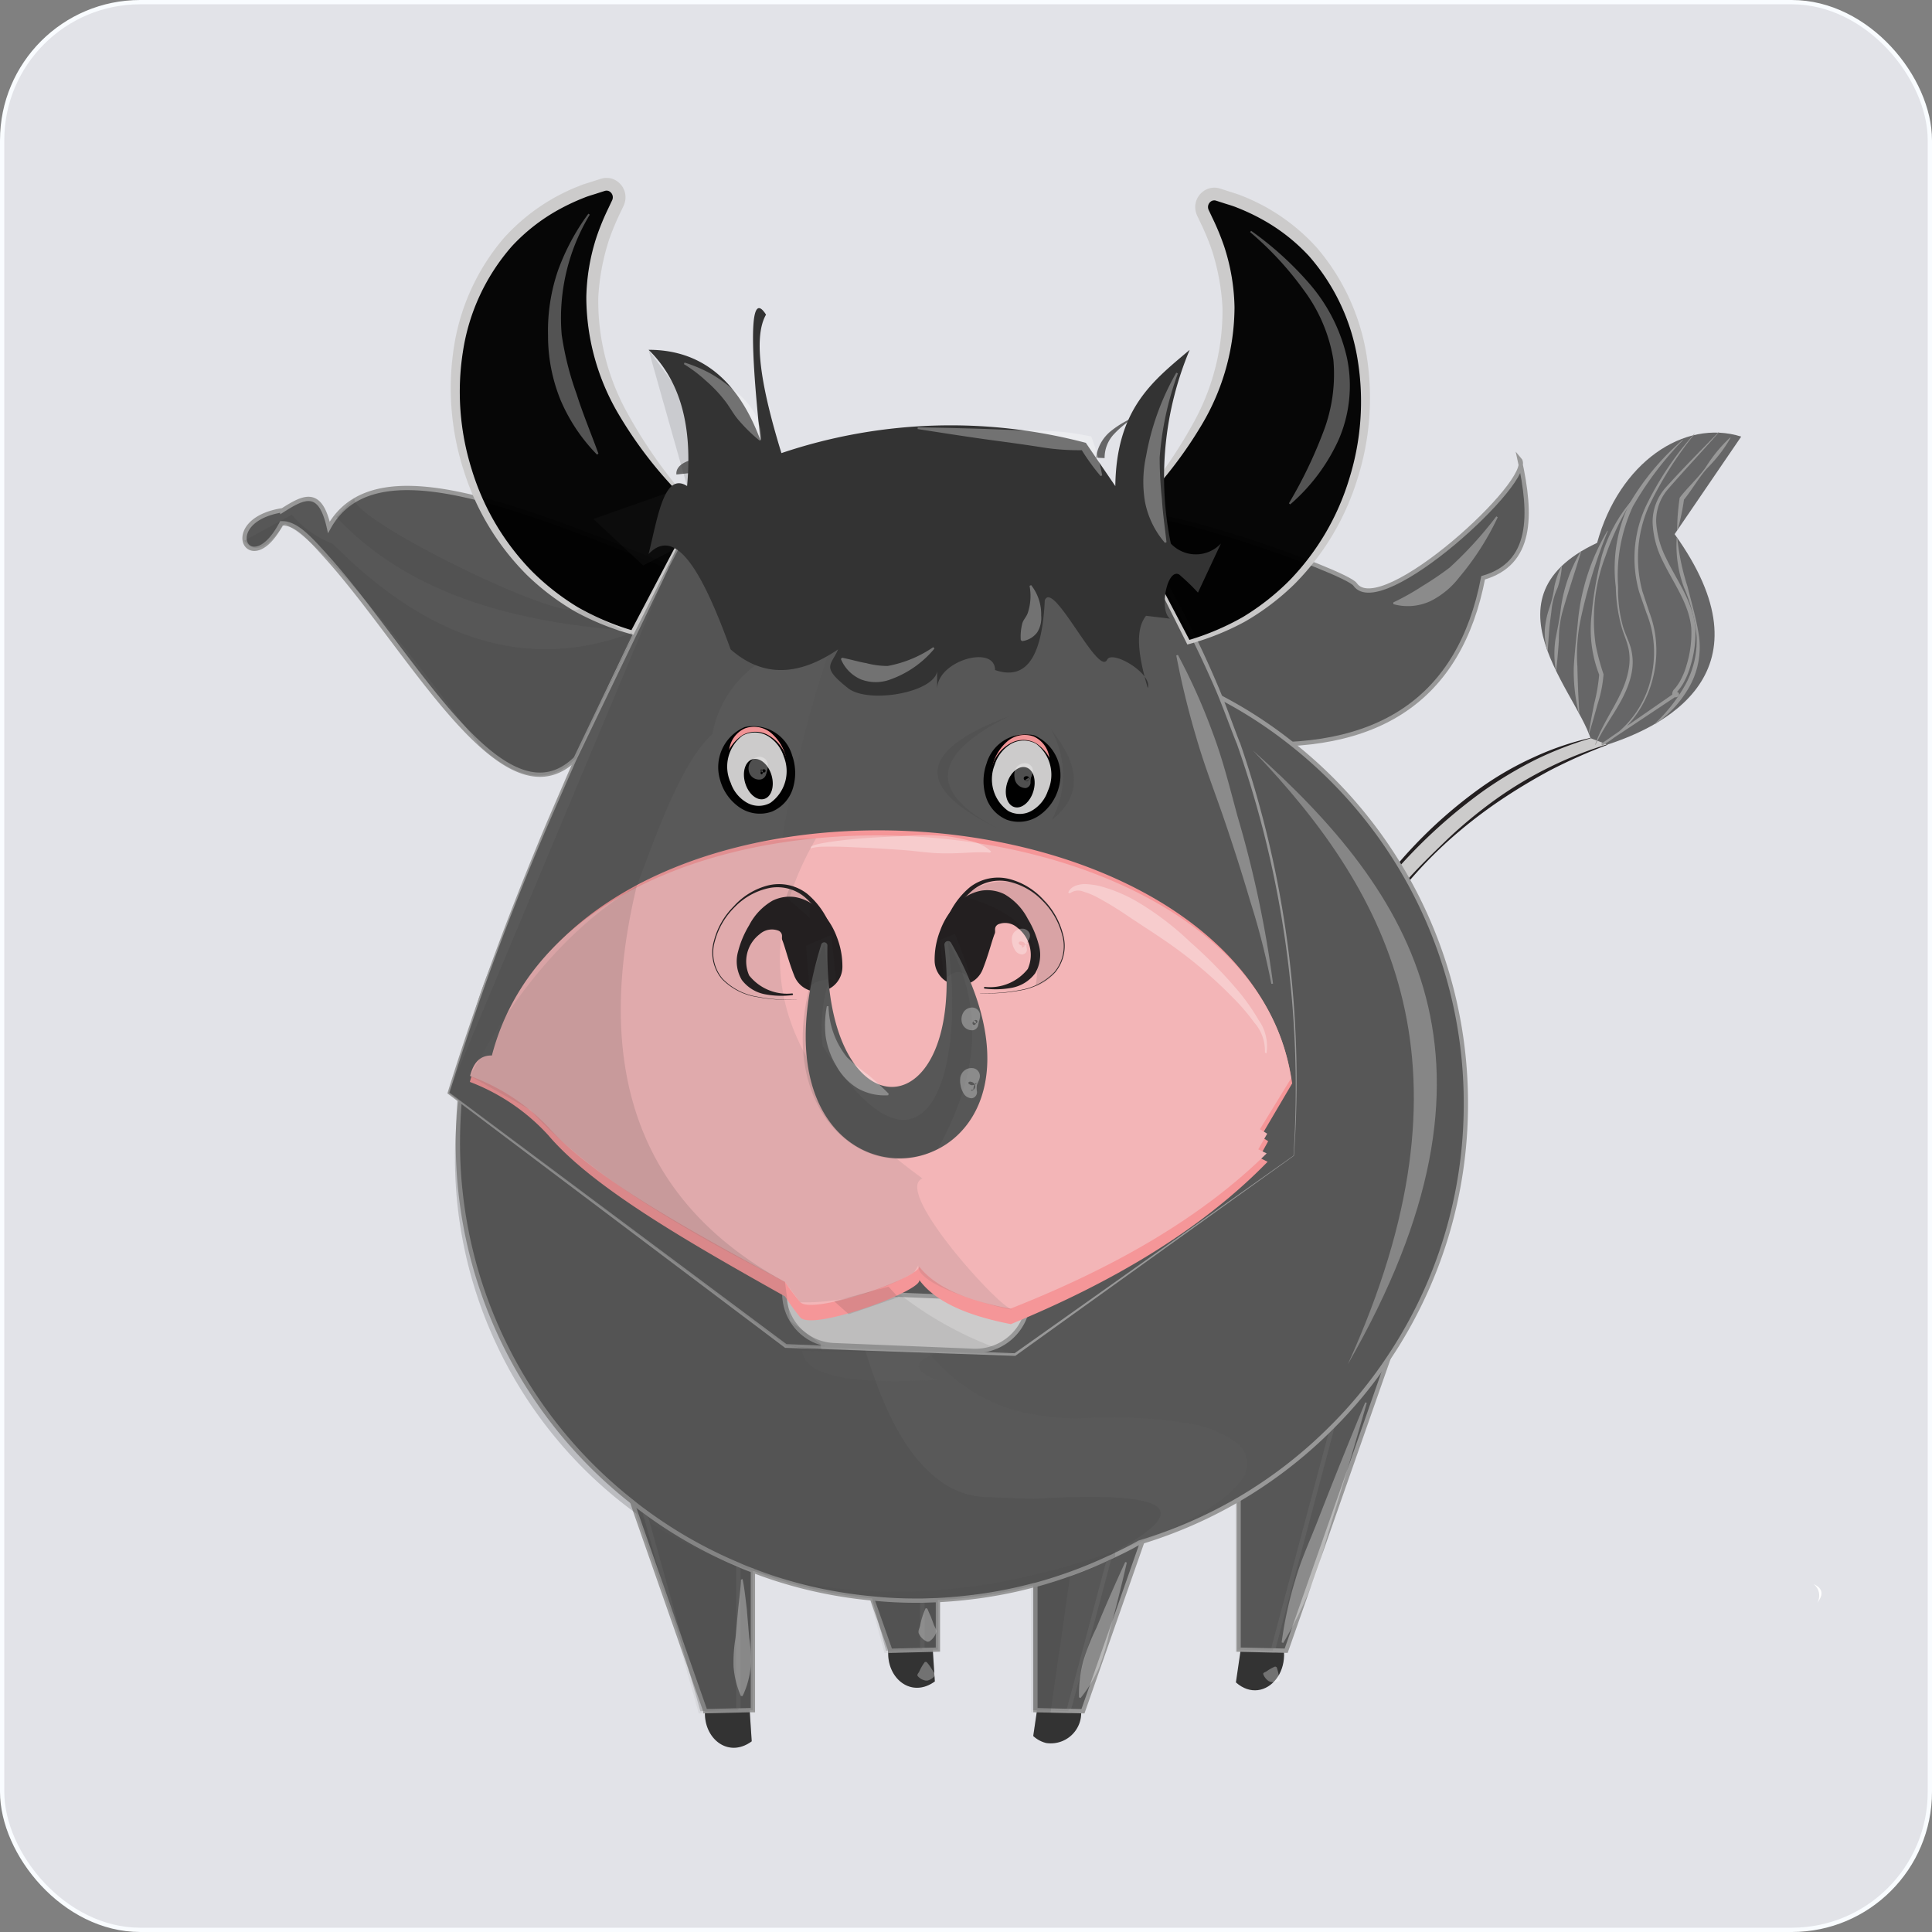 <svg xmlns="http://www.w3.org/2000/svg" width="112.892" height="112.892" viewBox="0 0 112.892 112.892">
  <rect x="0" y="0" width="112.892" height="112.892" fill="#808080" stroke="none"/>
  <title>Asset 2Bull</title>
  <g style="isolation: isolate">
    <g>
      <rect x="0.125" y="0.125" width="112.642" height="112.642" rx="8.069" fill="#e2e3e8" stroke="#f9fcff" stroke-miterlimit="10" stroke-width="0.25"/>
      <g>
        <path d="M40.043,23.7a8.994,8.994,0,0,1,4.026,1.942" fill="#666667"/>
        <path d="M39.522,27.727c-.116-1.207,3.258-1.264,3.505-.379" fill="#666667"/>
        <path d="M43.077,28.719a3.893,3.893,0,0,0,.734.188,3.617,3.617,0,0,1,.72.223,3.347,3.347,0,0,0,.721.359.686.686,0,0,0,.682-.212l.007-.01.17-.018c.3-.032.59-.078.862-.079l.788-.052c.253,0,.495-.012.765-.022a8.935,8.935,0,0,1,.908-.034l.045.089a2.251,2.251,0,0,1-.687.7,2.28,2.28,0,0,1-.949.338,3.005,3.005,0,0,1-.965-.092,3.1,3.1,0,0,1-.871-.354l.176-.028a8.076,8.076,0,0,1-.936.121,4.214,4.214,0,0,1-.93.117,1.743,1.743,0,0,1-.846-.355,1.546,1.546,0,0,1-.345-.345.623.623,0,0,1-.149-.526Z" fill="#666667"/>
        <path d="M47.126,26.341a1.571,1.571,0,0,1,.824-.437,8.983,8.983,0,0,1,.894-.2,12.1,12.1,0,0,1,1.808-.168l1.813.051c.6,0,1.2-.039,1.8-.083a27.361,27.361,0,0,1,3.622-.048c.6.039,1.2.113,1.806.212a9.093,9.093,0,0,1,.9.2,3.2,3.2,0,0,1,.437.155c.129.078.32.12.354.325h-.05c-.153-.2-.517-.188-.791-.232-.293-.036-.593-.041-.889-.063l-1.791-.068c-1.194-.064-2.391-.118-3.592-.21a15.264,15.264,0,0,0-1.8-.029c-.6.036-1.2.133-1.792.2s-1.192.095-1.787.137c-.3.021-.595.035-.889.07a2.02,2.02,0,0,0-.831.2Z" fill="#666667"/>
        <path d="M54.277,30.459a3.828,3.828,0,0,0,1.313-.206q.669-.165,1.334-.361l1.278-.4a1.175,1.175,0,0,0,.884-.794h.05a.869.869,0,0,1-.138.746,1.684,1.684,0,0,1-.6.492,4.318,4.318,0,0,1-1.384.358c-.458.076-.917.15-1.379.21-.231.026-.464.049-.7.062-.233-.012-.472.076-.709-.089Z" fill="#666667"/>
        <path d="M66.427,24.316a5.68,5.68,0,0,0-1.32,1.036,2.013,2.013,0,0,0-.562,1.416l-.5-.023a2.388,2.388,0,0,1,.887-1.572A5.756,5.756,0,0,1,66.427,24.316Z" fill="#666667"/>
        <path d="M61.369,28.178a6.959,6.959,0,0,1,1.1.5c.346.2.709.379,1.038.616l-.057-.033a2.654,2.654,0,0,1,.856.614l-.019.046a2.676,2.676,0,0,1-1.038-.185l-.029-.011L63.19,29.7c-.3-.243-.581-.529-.894-.766a11.571,11.571,0,0,0-.948-.709Z" fill="#666667"/>
        <path d="M64.973,28.222c-.612-.246-1.217-.507-1.816-.776l.1.024a4.845,4.845,0,0,1-.947.044,3.393,3.393,0,0,1-.947-.223v-.05a3.426,3.426,0,0,1,.947-.222,4.845,4.845,0,0,1,.947.044l.068.006.029.018c.555.353,1.1.715,1.647,1.091Z" fill="#666667"/>
        <g>
          <path d="M97.853,31.211c5.732,7.977-.346,11.352-4.78,12.55-.169-2.644-6.99-8.654.25-12.04,1.291-4.689,5.076-7.262,8.42-6.21Z" fill="#666667"/>
          <g>
            <path d="M93.928,43.508a27.025,27.025,0,0,0-11.884,8.224l-.556-.9c3.335-3.848,7.092-6.572,11.449-7.7" fill="#cccbcb"/>
            <path d="M93.932,43.52A31.718,31.718,0,0,0,90.6,45a33.768,33.768,0,0,0-3.115,1.887,28.227,28.227,0,0,0-2.865,2.252,25.654,25.654,0,0,0-2.525,2.635l-.058.067-.048-.076-.569-.892-.031-.049.039-.046A27.047,27.047,0,0,1,86.563,46a18.6,18.6,0,0,1,3.052-1.748,16.651,16.651,0,0,1,3.319-1.134l.007.024a20.6,20.6,0,0,0-3.252,1.268A24.164,24.164,0,0,0,86.7,46.2a30.723,30.723,0,0,0-5.155,4.682l.007-.095.544.908-.106-.009c.8-.923,1.68-1.772,2.558-2.62a27.337,27.337,0,0,1,2.822-2.337,22.52,22.52,0,0,1,6.55-3.235Z" fill="#231f20"/>
          </g>
        </g>
        <g>
          <path d="M74.508,95H72.884c-.107,0-.2.051-.2.117l-.467,3.19C73.9,99.8,76.038,97.413,74.508,95Z" fill="#333"/>
          <path d="M54.625,98.25c-1.37,1-2.82-.17-2.72-1.79a1.241,1.241,0,0,1,.03-.27,2.991,2.991,0,0,1,.63-1.43l1.33.11.32.03c.11,0,.2.06.2.13l.09,1.37Z" fill="#333"/>
          <path d="M43.925,101.75c-1.37,1.01-2.82-.16-2.73-1.77-.01-.02,0-.03,0-.05a3.021,3.021,0,0,1,.67-1.66l1.28.1.37.03c.1.01.19.07.19.14l.1,1.39Z" fill="#333"/>
          <path d="M63.175,99.99a1.778,1.778,0,0,1-2.04,1.86,1.729,1.729,0,0,1-.76-.41l.22-1.5v-.01l.24-1.68c.01-.07.1-.12.21-.12h1.62a2.58,2.58,0,0,1,.18.32A2.891,2.891,0,0,1,63.175,99.99Z" fill="#333"/>
          <g>
            <polygon points="85.26 67.593 75.155 96.456 72.376 96.393 72.376 67.593 85.26 67.593" fill="#575757" stroke="#989898" stroke-miterlimit="10" stroke-width="0.25"/>
            <polygon points="81.871 68.324 74.371 96.456 72.309 96.394 72.309 68.324 81.871 68.324" fill="#575757" stroke="#989898" stroke-miterlimit="10" stroke-width="0.25" opacity="0.14" style="mix-blend-mode: multiply"/>
            <polygon points="54.805 67.59 54.805 96.39 54.505 96.4 52.025 96.46 52.025 96.45 51.935 96.19 50.965 93.43 50.955 93.4 50.805 92.97 45.745 78.52 43.995 73.53 43.155 71.13 41.915 67.59 54.805 67.59" fill="#575757" stroke="#989898" stroke-miterlimit="10" stroke-width="0.25"/>
            <polygon points="53.895 67.59 53.895 96.39 52.025 96.45 51.905 96.46 51.775 96.46 50.965 93.43 50.955 93.4 50.845 92.97 50.835 92.97 47.295 79.73 47.085 78.93 47.025 78.72 47.015 78.69 46.775 77.77 46.135 75.4 44.045 67.59 53.895 67.59" fill="#575757" stroke="#989898" stroke-miterlimit="10" stroke-width="0.25" opacity="0.14" style="mix-blend-mode: multiply"/>
            <polygon points="73.386 71.13 63.281 99.993 60.502 99.93 60.502 71.13 73.386 71.13" fill="#575757" stroke="#989898" stroke-miterlimit="10" stroke-width="0.25"/>
            <polygon points="43.995 71.13 43.995 99.93 43.805 99.93 41.215 99.99 41.215 99.98 41.195 99.93 39.755 95.83 37.165 88.43 36.935 87.75 31.115 71.13 43.995 71.13" fill="#575757" stroke="#989898" stroke-miterlimit="10" stroke-width="0.25"/>
            <polygon points="43.145 71.13 43.145 99.93 41.215 99.98 41.195 99.98 40.925 99.99 39.755 95.83 37.805 88.85 37.645 88.3 32.835 71.13 43.145 71.13" fill="#575757" stroke="#989898" stroke-miterlimit="10" stroke-width="0.25" opacity="0.14" style="mix-blend-mode: multiply"/>
            <polygon points="69.935 71.86 66.995 82.89 65.115 89.94 64.905 90.73 64.825 91.02 64.775 91.21 62.845 98.45 62.435 99.97 62.435 99.99 61.405 99.96 60.595 99.94 60.505 99.93 60.365 99.93 60.365 71.86 69.935 71.86" fill="#575757" stroke="#989898" stroke-miterlimit="10" stroke-width="0.25" opacity="0.14" style="mix-blend-mode: multiply"/>
            <g>
              <path d="M39.017,33.086l-5.38,11.24c-4.19,4.1-9.53-6.16-14.46-11.68-1.08-1.21-1.77-1.95-2.53-2.06a1.34,1.34,0,0,0-.2-.01c-1.83,3.49-3.79-.15.05-.76v.01c1.27-.81,2.21-1.293,2.72.987C21.739,26.279,29.412,29.21,39.017,33.086Z" fill="#575757" stroke="#989898" stroke-miterlimit="10" stroke-width="0.25"/>
              <path d="M65.738,30.3c.635-1.272,12.916,3.089,13.44,3.845,1.512,2.181,10.6-6.17,9.616-7.3.736,3.3.738,6.093-2.131,6.916q-2.038,10.608-14.3,9.661Z" fill="#575757" stroke="#989898" stroke-miterlimit="10" stroke-width="0.25"/>
            </g>
          </g>
          <path d="M85.655,64.48a26.612,26.612,0,0,1-4.52,14.89,26.007,26.007,0,0,1-3.27,3.99,26.75,26.75,0,0,1-5.49,4.26.251.251,0,0,0-.07.04,26.731,26.731,0,0,1-5.55,2.42c-.06.02-.13.04-.19.06-.46.26-.93.5-1.4.72a2.6,2.6,0,0,1-.34.16,26.536,26.536,0,0,1-4.32,1.59c-.05.01-.1.02-.14.03a26.078,26.078,0,0,1-3.96.73c-.53.06-1.06.1-1.6.13l-.91.03h-.36a24.49,24.49,0,0,1-2.58-.13,26.288,26.288,0,0,1-5.63-1.15c-.4-.13-.8-.27-1.19-.42a.351.351,0,0,1-.14-.06,8.856,8.856,0,0,1-.85-.34,26.411,26.411,0,0,1-5.5-3.13c-.24-.17-.48-.36-.71-.55a26.682,26.682,0,0,1-10.18-21c0-.8.04-1.6.1-2.39.06-.63.14-1.26.24-1.88a26.779,26.779,0,0,1,16.82-20.71c.66-.26,1.35-.5,2.04-.7.59-.33,1.2-.64,1.82-.93.21-.1.42-.19.63-.28a26.32,26.32,0,0,1,6.38-1.84h.02a26.686,26.686,0,0,1,16.1,2.52c.15.07.29.14.43.22a26.053,26.053,0,0,1,4.16,2.71A26.729,26.729,0,0,1,85.655,64.48Z" fill="#575757" stroke="#989898" stroke-miterlimit="10" stroke-width="0.25"/>
          <path d="M72.375,86.67c-.02.03-.05.06-.07.09-.86,1.02-2.68,2.16-5.54,3.28-.5.2-1.04.4-1.61.6-.08.03-.17.06-.25.09q-1.17.39-2.52.78c-.63.18-1.26.35-1.88.49a.353.353,0,0,1-.14.03,34.774,34.774,0,0,1-5.56.88c-.31.03-.61.05-.91.06a25.857,25.857,0,0,1-3.05,0h-.04a27.676,27.676,0,0,1-6.67-1.14.573.573,0,0,0-.14-.04c-.28-.1-.57-.19-.85-.3a23.517,23.517,0,0,1-5.34-2.64c-.22-.13-.43-.28-.64-.42a25.659,25.659,0,0,1-10.36-24.11c.07-.61.17-1.23.29-1.84,1.55-8.03,6.9-15.81,16.82-20.71a38.107,38.107,0,0,1,3.88-1.69,6.316,6.316,0,0,1,.61-.22,49.923,49.923,0,0,1,6.38-1.84h.02c-3.14,10-5.07,20.98-4.36,29.57a26.654,26.654,0,0,0,1.63,7.61,4.22,4.22,0,0,0,.18.45,13.969,13.969,0,0,0,1.64,2.92c.06.08.12.17.19.25a.526.526,0,0,0,.12.14.276.276,0,0,0,.07.09.789.789,0,0,0,.12.15,4.378,4.378,0,0,0,.41.45,9.983,9.983,0,0,0,5.56,3c.04.01.09.01.14.02a13.405,13.405,0,0,0,2.96.19,33.88,33.88,0,0,1,3.53.03,18.435,18.435,0,0,1,2.19.25,6.454,6.454,0,0,1,3.12,1.2.134.134,0,0,1,.07.06A1.536,1.536,0,0,1,72.375,86.67Z" fill="#666667" opacity="0.14" style="mix-blend-mode: multiply"/>
          <g>
            <path d="M75.6,67.53l-.08.06-1.03.73-2.11,1.51-.07.05-1.76,1.25-1.02.73-9.02,6.43-.14.1-1.06.76-4.5-.17-.6-.02-.31-.01-6.88-.26-1.1-.04-.17-.13L44,77.21l-.85-.64-7.26-5.44-9.03-6.77-.05-.04-.6-.45a161.978,161.978,0,0,1,5.77-15.72c.02-.05.04-.1.06-.14.51-1.23,1.05-2.45,1.6-3.68a1.511,1.511,0,0,1,.09-.18c1.62-3.65,3.39-7.33,5.28-11.03-.01-.01,0-.02.01-.03.96-1.9,1.96-3.81,2.98-5.73l10.69.12,11.16.13c.66.88,1.29,1.78,1.89,2.69a.035.035,0,0,1,.01.02,59.637,59.637,0,0,1,5.59,10.44c.36.87.7,1.75,1.01,2.64.01.01.02.02.02.03A60.243,60.243,0,0,1,75.6,67.53Z" fill="#575757"/>
            <path d="M75.606,67.536,59.348,79.21l-.02.015H59.3L45.911,78.76h-.035l-.028-.022L26.173,63.913l-.031-.023.011-.036c1.676-5.384,3.636-10.67,5.828-15.871l0,0,.836-1.935.418-.968c.146-.325.264-.641.433-.972l0,.01,5.256-11.046.018.114c-.035-.016-.041-.12-.017-.136a.182.182,0,0,1,.027-.033l-.018.025L41.9,27.307l.032-.061H42l21.85.242h.062l.034.048,1.9,2.7-.015-.019a.193.193,0,0,1,.045.106l-.02-.067A60.263,60.263,0,0,1,69.562,36.6q.826,1.644,1.546,3.338c.487,1.126.883,2.289,1.329,3.431l-.023-.037a.2.2,0,0,1,.048.1l-.005-.032A60.6,60.6,0,0,1,75.606,67.536Zm-.022-.012a60.544,60.544,0,0,0-3.311-24.062l0-.032a.031.031,0,0,0,.008.039l-.023-.037c-.453-1.135-.855-2.289-1.348-3.408S69.9,37.8,69.343,36.71a61.834,61.834,0,0,0-3.7-6.322l-.021-.068a.075.075,0,0,0,.026.066l-.015-.019-1.885-2.685.1.049-21.849-.259.1-.059L39.1,33.134l-.009.018-.009.008s-.005.006,0-.007.012-.095-.013-.1l.018.115-5.3,11.013-.005.011c-.151.3-.284.635-.427.951l-.422.964-.844,1.929,0,0a152.212,152.212,0,0,0-5.832,15.848l-.019-.059L45.982,78.562l-.063-.023,13.389.537-.046.013Z" fill="#989898"/>
          </g>
          <path d="M45.766,75.675H60.039a0,0,0,0,1,0,0v0a3.094,3.094,0,0,1-3.094,3.094H48.784a3.018,3.018,0,0,1-3.018-3.018v-.076A0,0,0,0,1,45.766,75.675Z" transform="translate(3.194 -2.094) rotate(2.338)" fill="#cccbcb" stroke="#989898" stroke-miterlimit="10" stroke-width="0.25"/>
          <path d="M54.742,79.06c-1.446.514-1.369,1.038,0,1.569-4.668.265-7.729-.122-7.859-1.7Z" fill="#666667" opacity="0.14" style="mix-blend-mode: multiply"/>
          <path d="M59.305,79.15l-4.5-.17-.6-.02-.31-.01-6.88-.26-1.1-.04-.17-.13L44,77.21l-.85-.64-7.26-5.44-9.03-6.77-.05-.04-.6-.45q2.475-7.815,5.77-15.72c.02-.05.04-.1.06-.14.51-1.22,1.04-2.44,1.58-3.66q2.475-5.61,5.37-11.27c.96-1.9,1.97-3.81,3.01-5.72l10.69.12a91.437,91.437,0,0,0-4.89,12.6.142.142,0,0,1-.02.06c-2.91,9.71-3.95,19.78-.99,27.45a18.535,18.535,0,0,0,5.29,7.61c.18.17.36.32.55.47.4.31.82.62,1.27.91.29.2.6.39.91.57a20.978,20.978,0,0,0,3.3,1.58Q58.69,78.955,59.305,79.15Z" fill="#666667" opacity="0.14" style="mix-blend-mode: multiply"/>
          <path d="M106.187,93.654q.585-.73-.216-1.092A.84.84,0,0,1,106.187,93.654Z" fill="#fff"/>
        </g>
        <g>
          <g opacity="0.97">
            <path d="M65.738,30.3l3.7,7.224c12.7-3.41,14.249-22.788,1.7-26.165a.756.756,0,0,0-.843,1.1C73.237,18.088,71.906,24.008,65.738,30.3Z"/>
            <path d="M65.775,30.307l3.769,7.167-.131-.058a15.036,15.036,0,0,0,3.21-1.36,14.248,14.248,0,0,0,2.733-2.148,14.606,14.606,0,0,0,3.488-5.945,15.128,15.128,0,0,0,.5-6.859,12.064,12.064,0,0,0-2.865-6.152,10.917,10.917,0,0,0-2.672-2.1,12.49,12.49,0,0,0-1.543-.729c-.263-.109-.542-.179-.812-.271l-.406-.13a.351.351,0,0,0-.211.007.4.4,0,0,0-.247.347.44.44,0,0,0,.055.23l.193.409a14.826,14.826,0,0,1,.692,1.673,12.074,12.074,0,0,1,.608,3.571,13.511,13.511,0,0,1-1.918,6.867A24.44,24.44,0,0,1,65.775,30.307ZM65.7,30.3a28.277,28.277,0,0,0,4.094-5.7,13.524,13.524,0,0,0,1.639-6.621,13.242,13.242,0,0,0-.617-3.351,14.034,14.034,0,0,0-.655-1.586l-.183-.389a1.2,1.2,0,0,1-.137-.619,1.144,1.144,0,0,1,.736-1A1.1,1.1,0,0,1,71.235,11l.434.138c.287.1.581.173.861.289a11.418,11.418,0,0,1,1.638.788,11.6,11.6,0,0,1,2.809,2.292,12.794,12.794,0,0,1,2.916,6.512,15.619,15.619,0,0,1-.611,7.083,14.915,14.915,0,0,1-3.673,6.059,14.554,14.554,0,0,1-2.84,2.149,15.2,15.2,0,0,1-3.3,1.326l-.089.025-.041-.083Z" fill="#cccbcb"/>
          </g>
          <g opacity="0.97">
            <path d="M40.657,29.734l-3.7,7.225c-12.695-3.411-14.25-22.789-1.7-26.166a.755.755,0,0,1,.842,1.1C33.157,17.521,34.489,23.441,40.657,29.734Z"/>
            <path d="M40.694,29.728,37.053,37.01l-.041.083-.09-.025a15.236,15.236,0,0,1-3.3-1.326,14.548,14.548,0,0,1-2.839-2.149,14.928,14.928,0,0,1-3.674-6.059,15.647,15.647,0,0,1-.611-7.083,12.8,12.8,0,0,1,2.917-6.512,11.6,11.6,0,0,1,2.809-2.292,11.418,11.418,0,0,1,1.638-.788c.28-.116.574-.192.86-.289l.435-.138a1.1,1.1,0,0,1,.657.028,1.141,1.141,0,0,1,.735,1,1.192,1.192,0,0,1-.137.619l-.183.389a14.1,14.1,0,0,0-.654,1.586,13.242,13.242,0,0,0-.617,3.351A13.513,13.513,0,0,0,36.6,24.027,28.277,28.277,0,0,0,40.694,29.728Zm-.074.012a24.412,24.412,0,0,1-4.442-5.484,13.511,13.511,0,0,1-1.918-6.867,12.042,12.042,0,0,1,.608-3.571,14.643,14.643,0,0,1,.692-1.673l.193-.409a.44.44,0,0,0,.055-.23.4.4,0,0,0-.248-.347.347.347,0,0,0-.21-.007l-.407.13c-.27.092-.548.162-.811.271a12.636,12.636,0,0,0-1.543.729,10.922,10.922,0,0,0-2.672,2.1,12.064,12.064,0,0,0-2.865,6.152,15.127,15.127,0,0,0,.5,6.859,14.62,14.62,0,0,0,3.489,5.945,14.272,14.272,0,0,0,2.732,2.148,15.007,15.007,0,0,0,3.21,1.36l-.13.058Z" fill="#cccbcb"/>
          </g>
        </g>
        <g>
          <path d="M53.671,74.732c.687.521-6.126,3.071-6.9,2.259a13.706,13.706,0,0,1-.9-1.239c-5.674-3.184-11.239-6.363-13.827-9.411a11.962,11.962,0,0,0-4.588-3.122c.184-.726.517-1.262,1.279-1.251,4.843-19.341,44.183-16.871,46.77,1.338l-1.829,3.106.427.271-.524.955.49.248c-3.857,3.96-9.01,7.017-15,9.487C56.606,76.892,54.651,76.106,53.671,74.732Z" fill="#f59698"/>
          <path d="M53.656,73.938c.686.5-6.114,2.935-6.89,2.157a13.172,13.172,0,0,1-.9-1.188C40.2,71.85,34.639,68.8,32.051,65.874a12.01,12.01,0,0,0-4.584-3c.183-.7.515-1.208,1.276-1.2,4.813-18.525,44.1-16.113,46.7,1.335l-1.823,2.975.427.26-.523.914.49.238c-3.846,3.79-8.988,6.712-14.97,9.072C56.588,76.011,54.636,75.256,53.656,73.938Z" fill="#f3b5b7"/>
          <path d="M27.467,62.877c4.872-9.217,11.566-13.954,20.217-13.884C43.736,55.8,45.071,62.442,53.9,68.859c-1.7.7,4.265,7.29,5.151,7.616.8.3-5.558-1.139-5.39-2.537l-.247.405A12.579,12.579,0,0,1,46.766,76.1l-.9-1.188C40.035,71.9,34.517,68.766,30.987,64.861l-3.52-1.984,1.269-.909" fill="#666667" opacity="0.14" style="mix-blend-mode: multiply"/>
        </g>
        <g>
          <path d="M46.559,58.415a9.939,9.939,0,0,1-2.33-.157,3.638,3.638,0,0,1-2.05-1.056,2.421,2.421,0,0,1-.463-2.219,4.4,4.4,0,0,1,1.155-2.021,4.036,4.036,0,0,1,1.995-1.221,2.691,2.691,0,0,1,2.294.48,4.681,4.681,0,0,1,1.374,1.94,10.5,10.5,0,0,1,.657,2.269.125.125,0,0,1-.245.053v-.007a12.316,12.316,0,0,0-.65-2.213,4.436,4.436,0,0,0-1.284-1.851A2.489,2.489,0,0,0,44.9,51.9a3.926,3.926,0,0,0-1.978,1.115A4.353,4.353,0,0,0,41.771,55a2.368,2.368,0,0,0,.441,2.177,3.6,3.6,0,0,0,2.022,1.059,9.891,9.891,0,0,0,2.325.174l.005,0Z" fill="#231f20"/>
          <path d="M46.291,58.149a5.221,5.221,0,0,1-1.546-.043,2.211,2.211,0,0,1-1.4-.847,2.125,2.125,0,0,1-.217-1.66,5.676,5.676,0,0,1,.646-1.532,3.522,3.522,0,0,1,1.362-1.435,2.254,2.254,0,0,1,1.321-.214,2.578,2.578,0,0,1,1.226.573A4.269,4.269,0,0,1,48.9,54.756a4.662,4.662,0,0,1,.324,1.756,1.455,1.455,0,0,1-2.807.517l-.023-.06c-.328-.828-.526-1.657-.681-2.03-.075-.153.083-.368-.193-.543a1.066,1.066,0,0,0-1.13.191A2.006,2.006,0,0,0,43.777,57a2.826,2.826,0,0,0,2.51,1.049.05.05,0,0,1,.051.048A.053.053,0,0,1,46.291,58.149Z" fill="#231f20"/>
        </g>
        <g>
          <g opacity="0.97">
            <ellipse cx="44.27" cy="44.829" rx="1.944" ry="2.428" transform="matrix(0.968, -0.251, 0.251, 0.968, -9.846, 12.566)" fill="#f59698"/>
            <path d="M43.505,42.489a2.363,2.363,0,0,1,2.783,1.653,3.055,3.055,0,0,1,.07,1.824,2.152,2.152,0,0,1-1.233,1.45,2.093,2.093,0,0,1-1.948-.264,2.86,2.86,0,0,1-1.1-1.579A2.552,2.552,0,0,1,43.505,42.489Zm.026.07a1.582,1.582,0,0,0-.925,1.268,3.132,3.132,0,0,0,.183,1.522,2.673,2.673,0,0,0,.824,1.2,1.423,1.423,0,0,0,1.307.3,2.094,2.094,0,0,0,1.01-2.6,2.727,2.727,0,0,0-.831-1.383A1.562,1.562,0,0,0,43.531,42.559Z"/>
          </g>
          <g>
            <ellipse cx="44.22" cy="44.988" rx="1.795" ry="2.22" transform="translate(-5.679 6.396) rotate(-7.775)" fill="#cccbcb"/>
            <path d="M43.372,42.963a1.535,1.535,0,0,1,1.528,0,2.264,2.264,0,0,1,1.018,1.2,2.433,2.433,0,0,1-.806,2.921,1.627,1.627,0,0,1-1.619.013,2.347,2.347,0,0,1-1.029-1.269A2.431,2.431,0,0,1,43.372,42.963Zm.013.022a2.28,2.28,0,0,0-.686,2.76,2.1,2.1,0,0,0,.914,1.139,1.4,1.4,0,0,0,1.4.03,2.274,2.274,0,0,0,.788-2.7,2.174,2.174,0,0,0-.925-1.2A1.5,1.5,0,0,0,43.385,42.985Z"/>
          </g>
          <ellipse cx="44.312" cy="45.525" rx="0.803" ry="1.209" transform="translate(-11.118 14.483) rotate(-16.524)"/>
        </g>
        <g>
          <g opacity="0.97">
            <ellipse cx="59.656" cy="45.304" rx="2.428" ry="1.944" transform="translate(0.812 91.658) rotate(-75.443)" fill="#f59698"/>
            <path d="M60.4,43.034a1.564,1.564,0,0,0-1.568.312A2.722,2.722,0,0,0,58,44.729a2.093,2.093,0,0,0,1.011,2.6,1.421,1.421,0,0,0,1.306-.3,2.673,2.673,0,0,0,.824-1.2A3.119,3.119,0,0,0,61.32,44.3,1.583,1.583,0,0,0,60.4,43.034Zm.025-.07a2.551,2.551,0,0,1,1.432,3.084,2.857,2.857,0,0,1-1.1,1.579,2.094,2.094,0,0,1-1.948.265,2.152,2.152,0,0,1-1.232-1.451,3.055,3.055,0,0,1,.069-1.824A2.363,2.363,0,0,1,60.421,42.964Z"/>
          </g>
          <g>
            <ellipse cx="59.706" cy="45.463" rx="2.22" ry="1.795" transform="translate(6.584 98.47) rotate(-82.225)" fill="#cccbcb"/>
            <path d="M60.541,43.46a1.494,1.494,0,0,0-1.489.022,2.174,2.174,0,0,0-.926,1.2,2.274,2.274,0,0,0,.788,2.705,1.4,1.4,0,0,0,1.4-.03,2.094,2.094,0,0,0,.914-1.139A2.28,2.28,0,0,0,60.541,43.46Zm.013-.021a2.427,2.427,0,0,1,.908,2.867,2.342,2.342,0,0,1-1.028,1.269,1.632,1.632,0,0,1-1.62-.012,2.433,2.433,0,0,1-.8-2.922,2.258,2.258,0,0,1,1.017-1.2A1.533,1.533,0,0,1,60.554,43.439Z"/>
          </g>
          <ellipse cx="59.615" cy="46" rx="1.209" ry="0.803" transform="translate(-1.441 90.07) rotate(-73.476)"/>
        </g>
        <path d="M69.515,20.444c-2.086,1.772-4.285,3.386-4.344,7.96l-1.723-2.528a30.976,30.976,0,0,0-17.787.6c-1.146-3.725-1.688-6.716-.9-8.091-.859-1.347-1.02.841-.328,7.336-1.343-3.632-3.569-5.282-6.534-5.281,1.694,1.658,2.6,4.15,2.25,7.96-1.346-.858-1.719,1.847-2.25,3.973,1.654-1.727,3.233,1.279,4.793,5.571,1.949,1.715,4.061,1.505,6.282,0-.408.959-1.017,1,.573,2.264,1.24.984,5.447.2,5.215-1.208,0,0-.007,1.365,0,1.208.072-1.631,3.381-2.542,3.381-1.057,1.958.678,2.762-1.02,2.907-4.074.492-1.233,3.131,4.5,3.643,3.471.292-.592,2.668.814,2.374,1.66-.522-1.789-.785-3.376-.1-4.226l1.4.168c-.651-.489-.181-2.961.532-2.582A12.461,12.461,0,0,1,70,34.628l1.341-2.867a2.009,2.009,0,0,1-2.926,0A19.225,19.225,0,0,1,69.515,20.444Z" fill="#333"/>
        <g>
          <path d="M57.274,58.025a9.886,9.886,0,0,0,2.324-.173,3.6,3.6,0,0,0,2.022-1.059,2.365,2.365,0,0,0,.441-2.177,4.341,4.341,0,0,0-1.149-1.986,3.922,3.922,0,0,0-1.979-1.115,2.486,2.486,0,0,0-2.112.517,4.451,4.451,0,0,0-1.284,1.85,12.3,12.3,0,0,0-.649,2.214l0,.006a.125.125,0,0,1-.244-.052,10.524,10.524,0,0,1,.657-2.27,4.682,4.682,0,0,1,1.373-1.939,2.693,2.693,0,0,1,2.3-.48,4.046,4.046,0,0,1,2,1.22A4.414,4.414,0,0,1,62.116,54.6a2.414,2.414,0,0,1-.463,2.219A3.623,3.623,0,0,1,59.6,57.877a9.9,9.9,0,0,1-2.331.157l0,0Z" fill="#231f20"/>
          <path d="M57.546,57.668a2.821,2.821,0,0,0,2.51-1.049,2.007,2.007,0,0,0-.61-2.413,1.067,1.067,0,0,0-1.129-.191c-.276.175-.118.391-.194.544-.154.372-.353,1.2-.68,2.03l-.023.058a1.454,1.454,0,0,1-2.807-.515,4.639,4.639,0,0,1,.324-1.756,4.253,4.253,0,0,1,1.209-1.765,2.555,2.555,0,0,1,1.226-.573,2.263,2.263,0,0,1,1.321.213,3.532,3.532,0,0,1,1.362,1.436,5.691,5.691,0,0,1,.645,1.532,2.118,2.118,0,0,1-.217,1.659,2.206,2.206,0,0,1-1.395.848,5.194,5.194,0,0,1-1.547.042.05.05,0,0,1-.046-.053A.054.054,0,0,1,57.546,57.668Z" fill="#231f20"/>
        </g>
        <path d="M99.017,25.365a21.187,21.187,0,0,0-2.7,4.284,7.478,7.478,0,0,0-.342,4.917l.4,1.209a6.335,6.335,0,0,1,.332,1.235,6.493,6.493,0,0,1-.109,2.553,6.24,6.24,0,0,1-2.975,4l-.061-.1,4.358-3.017.035-.025.1.031a.155.155,0,0,1,.024.213.221.221,0,0,1-.115.073.2.2,0,0,1-.246-.131.4.4,0,0,1,.126-.348,2.739,2.739,0,0,0,.309-.432,4.3,4.3,0,0,0,.407-.993,6.294,6.294,0,0,0,.265-2.139c-.133-1.451-1.074-2.66-1.709-4a5.431,5.431,0,0,1-.55-2.172,3.029,3.029,0,0,1,.8-2.072c.987-1.1,2.031-2.141,3.055-3.2l.017.017c-.973,1.105-1.987,2.179-2.948,3.285a2.831,2.831,0,0,0-.715,1.968,5.329,5.329,0,0,0,.569,2.07c.609,1.3,1.576,2.536,1.719,4.081a6.476,6.476,0,0,1-.28,2.223,4.558,4.558,0,0,1-.432,1.044,2.991,2.991,0,0,1-.334.465c-.059.061-.09.134-.081.141s-.055-.034-.028-.023c0,0,.011-.007,0,0-.025.007,0,.1.009.092l.131.006-4.414,2.935-.061-.1a5.815,5.815,0,0,0,2.921-3.924,6.4,6.4,0,0,0,.062-2.5,6.125,6.125,0,0,0-.349-1.212l-.417-1.2a7.247,7.247,0,0,1,.381-5.037A18.271,18.271,0,0,1,99,25.35Z" fill="#989898"/>
        <path d="M93.211,43.508c.524-1.561,1.71-2.833,1.96-4.431a3.1,3.1,0,0,0-.014-1.184c-.084-.392-.251-.768-.376-1.16a9.39,9.39,0,0,1-.365-2.429,8.761,8.761,0,0,1,.77-4.83A14.888,14.888,0,0,1,98.323,25.7l.018.017a19.12,19.12,0,0,0-2.926,3.875,9.6,9.6,0,0,0-.863,4.709,7.8,7.8,0,0,0,.311,2.406c.127.385.314.751.429,1.153a3.182,3.182,0,0,1,.084,1.248c-.242,1.708-1.479,2.938-2.141,4.41Z" fill="#989898"/>
        <path d="M101.123,25.579a8.214,8.214,0,0,1-.636.952,9.707,9.707,0,0,1-.756.855c-.5.572-.871,1.25-1.354,1.837l.026-.058a13.073,13.073,0,0,1-.376,1.807h0v.01H98l0-.01h0a13.23,13.23,0,0,1,.144-1.852l0-.03.023-.029c.463-.6,1.042-1.114,1.486-1.732a9.551,9.551,0,0,1,.663-.93,8.215,8.215,0,0,1,.784-.833Z" fill="#989898"/>
        <path d="M98.006,31.411a13.591,13.591,0,0,0,.605,2.877c.237.96.525,1.91.668,2.9a4.746,4.746,0,0,1-.555,2.927,6.585,6.585,0,0,1-2.012,2.2l-.009,0,0,0h-.025a.022.022,0,0,1,.022-.023l-.009,0a9.479,9.479,0,0,0,1.8-2.3,5.372,5.372,0,0,0,.647-2.793,9.268,9.268,0,0,0-.731-2.852,7.065,7.065,0,0,1-.431-2.937Z" fill="#989898"/>
        <path d="M95.313,29.329a15.2,15.2,0,0,0-1.5,3.171,10.122,10.122,0,0,0-.672,3.442,9.858,9.858,0,0,0,.1,1.746A13.354,13.354,0,0,0,93.7,39.4a7.4,7.4,0,0,1-.357,1.77q-.231.855-.489,1.7l-.024-.006q.145-.875.322-1.742a10.306,10.306,0,0,0,.292-1.7A7.295,7.295,0,0,1,93,35.935a21.824,21.824,0,0,1,.612-3.5,8.811,8.811,0,0,1,1.677-3.121Z" fill="#989898"/>
        <path d="M92.261,41.7a10.292,10.292,0,0,1-.3-2.737c.054-.921.166-1.829.251-2.744a12.612,12.612,0,0,1,1.717-5.206l.022.011a30.511,30.511,0,0,0-1.6,5.216,10.08,10.08,0,0,0-.179,2.724c.017.91.058,1.816.114,2.732Z" fill="#989898"/>
        <path d="M90.911,39.2a5.882,5.882,0,0,1-.027-1.806c.11-.6.244-1.18.312-1.78a8.827,8.827,0,0,1,1.176-3.4l.022.01c-.353,1.154-.731,2.268-1.064,3.419a6.094,6.094,0,0,0-.24,1.771c-.04.6-.093,1.183-.154,1.785Z" fill="#989898"/>
        <path d="M91.265,33.085a5.2,5.2,0,0,1-.242,1.241,4.154,4.154,0,0,0-.351,1.208c-.037.419-.114.828-.146,1.237l-.089,1.249h0v.01h-.025l0-.01v0a3.681,3.681,0,0,1-.141-1.27,5.185,5.185,0,0,1,.271-1.249,6.087,6.087,0,0,0,.284-1.232,5.164,5.164,0,0,1,.418-1.194Z" fill="#989898"/>
        <path d="M55.58,55.1c8.809,15.425-13.121,18.051-7.594.09a.186.186,0,0,1,.363.056c-.212,11.185,8.1,10.865,6.835-.026A.211.211,0,0,1,55.58,55.1Z" fill="#575757"/>
        <path d="M48.411,57.373a9.392,9.392,0,0,0-.355,3.718c5.659,9.071,8.5,2.419,7.318-6.158,1.784,3.32,2.241,7.135-.568,12.174-4.263,2.463-10.634-2.676-6.632-11.984Z" fill="#353535" opacity="0.14" style="mix-blend-mode: multiply"/>
        <path d="M47.31,57.858c-.061-.6,1.452-.773,1.539-.485.035.113-.272-2.748-.272-2.748l-1.48.64.213,2.653" fill="#353535" opacity="0.14" style="mix-blend-mode: multiply"/>
        <path d="M55.8,54.566c.213.462,1.03,2.795,1.03,2.795-.576-.776-1.126-.692-1.658-.071l-.26-2.368Z" fill="#353535" opacity="0.14" style="mix-blend-mode: multiply"/>
        <path d="M47.306,53.662c-.189-.252-1.358-1.168-1.358-1.263a4.323,4.323,0,0,1,.253-.631l1.137.663Z" fill="#353535" opacity="0.14" style="mix-blend-mode: multiply"/>
        <path d="M56.274,52.368c4.461-3.312,8.148,3.852,4.232,5.273C61.1,54.447,59.015,53.171,56.274,52.368Z" fill="#353535" opacity="0.14" style="mix-blend-mode: multiply"/>
        <polygon points="51.917 75.183 52.485 75.799 49.595 76.794 48.743 76.036 51.917 75.183" fill="#353535" opacity="0.14" style="mix-blend-mode: multiply"/>
        <path d="M44.085,38.915a6.473,6.473,0,0,0-2.463,3.979C39.9,44.481,38.554,48.162,37.2,51.8c-2.557,10.663.135,18.474,8.668,23.108l.3,2.282,1.769,1.326.063.379-2.088-.249L26.207,63.866,39.538,32.031l-1.958,1.01-2.906-2.716L40.145,28.4l-2.25-7.96,5.558,7.545,4.864-1.074L47.243,32.41l-.884,3.537,1.7.189-2.211.884Z" fill="#353535" opacity="0.14" style="mix-blend-mode: multiply"/>
        <path d="M36.952,36.959c-6.092,2.323-11.916.453-17.5-5.181a5.89,5.89,0,0,1-2.4-1.7l-2.779,1.516c.65.891,1.472.29,2.373-1,2.661,1.489,7.008,7.194,11.4,13,2.143,1.961,4.024,2.311,5.594.737Z" fill="#353535" opacity="0.14" style="mix-blend-mode: multiply"/>
        <path d="M33.853,35.568c-.936.91-13.5-5.3-13.136-6.443L19.643,30.2c4.049,4.338,9.973,6.1,16.8,6.632Z" fill="#353535" opacity="0.14" style="mix-blend-mode: multiply"/>
        <path d="M58.959,41.852c-4.427,2.2-4.858,4.394-.632,6.568C53.431,46.049,53.576,43.857,58.959,41.852Z" fill="#353535" opacity="0.14" style="mix-blend-mode: multiply"/>
        <path d="M61.453,47.915c1.758-1.366,1.709-3.141-.031-5.274A5.47,5.47,0,0,1,61.453,47.915Z" fill="#353535" opacity="0.14" style="mix-blend-mode: multiply"/>
        <path d="M65.175,91.05l-.4.16-2.25.88-.86,6.04-.26,1.82v.01l-.27,1.89a1.729,1.729,0,0,1-.76-.41l.22-1.5-.09-.01h-.14V92.64a26.078,26.078,0,0,1-3.96.73c-.53.06-1.06.1-1.6.13v2.89l-.3.01.12,1.85c-1.37,1-2.82-.17-2.72-1.79h-.13l-.81-3.03-.01-.03a26.288,26.288,0,0,1-5.63-1.15c-.4-.13-.8-.27-1.19-.42a.573.573,0,0,0-.14-.04v8.14h-.19l.12,1.82c-1.37,1.01-2.82-.16-2.73-1.77l-.27.01-1.17-4.16-2.59-7.4a25.659,25.659,0,0,1-10.36-24.11l.05.04,9.03,6.77,7.26,5.44.85.64,1.75,1.31.17.13,1.11.07,3.52.21.04.06c1.058,3.385,2.4,6.312,4.671,7.767a4.782,4.782,0,0,0,2.416.726l2.693.1c7.091-.417,10.028.253,4.79,3.06Z" fill="#353535" opacity="0.14" style="mix-blend-mode: multiply"/>
        <path d="M78.759,79.715C88.943,62.009,82.588,52.2,73.2,43.841,81.371,52.358,86.58,62.488,78.759,79.715Z" fill="#fff" opacity="0.28" style="mix-blend-mode: lighten"/>
        <g opacity="0.31">
          <path d="M74.288,57.49a42.642,42.642,0,0,0-1.235-4.834q-.707-2.392-1.515-4.756c-.539-1.576-1.149-3.127-1.612-4.726A49.781,49.781,0,0,1,68.733,38.3l.094-.034a35.474,35.474,0,0,1,2.049,4.593c.589,1.566.99,3.193,1.427,4.807a64.037,64.037,0,0,1,2.084,9.811Z" fill="#fff"/>
        </g>
        <g opacity="0.31">
          <path d="M73.911,61.509a2.485,2.485,0,0,0-.621-1.759,12.326,12.326,0,0,0-1.277-1.485,26.393,26.393,0,0,0-2.954-2.593c-1.046-.792-2.163-1.477-3.233-2.2-.535-.362-1.083-.7-1.639-1a4.225,4.225,0,0,0-.857-.364.81.81,0,0,0-.823.1l-.086-.052c.136-.379.613-.488.962-.5a4.479,4.479,0,0,1,1.055.167,9.1,9.1,0,0,1,1.9.8,17.219,17.219,0,0,1,3.227,2.439,27.053,27.053,0,0,1,2.818,2.877,12.514,12.514,0,0,1,1.158,1.658,2.645,2.645,0,0,1,.462,1.952Z" fill="#fff"/>
        </g>
        <g opacity="0.31">
          <path d="M87.517,30.226a16.055,16.055,0,0,1-2.247,3.505A4.868,4.868,0,0,1,83.6,35.118a3.148,3.148,0,0,1-2.181.184l-.007-.1a14.465,14.465,0,0,0,1.719-.967,18.035,18.035,0,0,0,1.582-1.074,22.622,22.622,0,0,0,2.723-2.989Z" fill="#fff"/>
        </g>
        <g opacity="0.31">
          <path d="M73.105,13.486a19.176,19.176,0,0,1,3.457,3.146A9.962,9.962,0,0,1,78.7,20.881a7.926,7.926,0,0,1-.474,4.8,10.985,10.985,0,0,1-2.835,3.793l-.077-.064a26.325,26.325,0,0,0,1.981-4.095,9.4,9.4,0,0,0,.617-4.3,9.313,9.313,0,0,0-1.744-4.083,18.835,18.835,0,0,0-3.121-3.37Z" fill="#fff"/>
        </g>
        <g opacity="0.31">
          <path d="M34.464,12.542a11.674,11.674,0,0,0-1.643,7.015,17.736,17.736,0,0,0,.876,3.481c.364,1.151.835,2.276,1.272,3.471l-.084.054a10.286,10.286,0,0,1-2.123-3.172,9.94,9.94,0,0,1-.739-3.786,10.869,10.869,0,0,1,.578-3.788,13.15,13.15,0,0,1,1.779-3.329Z" fill="#fff"/>
        </g>
        <g opacity="0.31">
          <path d="M40,21.185a8.428,8.428,0,0,1,1.523.644,8.53,8.53,0,0,1,1.364.976,4.542,4.542,0,0,1,1.149,1.237,3.237,3.237,0,0,1,.439,1.664l-.092.038a9.149,9.149,0,0,1-1.168-1.131c-.349-.377-.572-.849-.9-1.251a8.032,8.032,0,0,0-1.08-1.126,8.133,8.133,0,0,0-1.273-.96Z" fill="#fff"/>
        </g>
        <g opacity="0.31">
          <path d="M53.626,24.97c1.647.033,3.3.061,4.939.133.822.029,1.644.064,2.469.073a13.863,13.863,0,0,1,2.451.274l.282.055.068.188a13.23,13.23,0,0,1,.569,2.085l-.091.043a13.2,13.2,0,0,1-1.252-1.762l.35.244a13.965,13.965,0,0,1-2.462-.154c-.814-.134-1.629-.242-2.444-.355-1.632-.214-3.26-.471-4.888-.724Z" fill="#fff"/>
        </g>
        <g opacity="0.31">
          <path d="M60.24,45.452a1.375,1.375,0,0,0-.022.281.337.337,0,0,1-.28.316.657.657,0,0,1-.653-.6.906.906,0,0,1,.041-.488.612.612,0,0,1,.612-.36.447.447,0,0,1,.418.48A1.875,1.875,0,0,1,60.24,45.452Zm-.1,0c-.013-.074-.14-.125-.238-.084a.121.121,0,0,0,.036.236c.155.034.24-.083.228-.116a.054.054,0,0,0-.081-.036.481.481,0,0,1-.147.1c-.035.043.021.092.1.073A.136.136,0,0,0,60.14,45.452Z" fill="#fff"/>
        </g>
        <g opacity="0.31">
          <path d="M44.83,45.01a1.829,1.829,0,0,1-.081.285.42.42,0,0,1-.285.249.613.613,0,0,1-.716-.534.676.676,0,0,1,.716-.785.493.493,0,0,1,.391.375A.8.8,0,0,1,44.83,45.01Zm-.1,0c-.015-.074-.151-.08-.223,0s-.08.2-.043.218c.091.079.151-.13.084-.215-.065-.1-.143-.017-.084.034a.21.21,0,0,0,.149.092A.1.1,0,0,0,44.73,45.01Z" fill="#fff"/>
        </g>
        <g opacity="0.31">
          <path d="M57.209,59.662c-.023.086-.028.163-.059.276a.383.383,0,0,1-.276.259.607.607,0,0,1-.684-.535.776.776,0,0,1,.133-.551.6.6,0,0,1,.551-.233.468.468,0,0,1,.391.394A.879.879,0,0,1,57.209,59.662Zm-.1,0c-.014-.069-.147-.086-.223-.011s-.074.2-.012.227c.157.071.19-.176.116-.216-.053-.067-.138-.02-.116.035a.14.14,0,0,0,.127.092A.1.1,0,0,0,57.109,59.662Z" fill="#fff"/>
        </g>
        <g opacity="0.31">
          <path d="M57.082,63.42a1.148,1.148,0,0,0,0,.337.355.355,0,0,1-.3.418.578.578,0,0,1-.508-.341,1.313,1.313,0,0,1-.145-.414,1.378,1.378,0,0,1-.014-.472.793.793,0,0,1,.139-.3.652.652,0,0,1,.528-.237.467.467,0,0,1,.453.612C57.186,63.2,57.1,63.315,57.082,63.42Zm-.1,0a.3.3,0,0,0-.25-.207c-.1-.048-.3.1.048.2.354-.033.276-.165.261-.123-.045.01-.087.067-.114.128a.728.728,0,0,0-.046.187c-.012.067.019.07-.1.068-.108.074.033.076.1.009A.263.263,0,0,0,56.982,63.42Z" fill="#fff"/>
        </g>
        <g opacity="0.31">
          <path d="M59.988,55.147a.56.56,0,0,0,.011.261c.01.091.047.283-.251.367a.52.52,0,0,1-.457-.29,1.114,1.114,0,0,1-.132-.338,1.14,1.14,0,0,1-.027-.4.675.675,0,0,1,.12-.262.613.613,0,0,1,.5-.219.466.466,0,0,1,.415.287.418.418,0,0,1-.012.273C60.1,54.976,60,55.066,59.988,55.147Zm-.1,0c-.014-.073-.13-.136-.239-.132-.088-.027-.273.15.1.253.381-.035.318-.194.312-.174-.036-.014-.074.017-.1.053a.669.669,0,0,0-.058.112c-.022.043-.005.02-.153.016-.134.076-.008.105.054.06A.164.164,0,0,0,59.888,55.147Z" fill="#fff"/>
        </g>
        <g opacity="0.31">
          <path d="M65.843,91.305q-.469,2.047-1.019,4.068a12.574,12.574,0,0,1-.58,2.01,7.537,7.537,0,0,1-1.1,1.832l-.095-.032A7.559,7.559,0,0,1,63.3,97.06a12.568,12.568,0,0,1,.77-1.945q.8-1.935,1.681-3.843Z" fill="#fff"/>
        </g>
        <g opacity="0.31">
          <path d="M79.864,81.973q-1.016,3.578-2.109,7.126c-.366,1.183-.65,2.394-1.125,3.538A22.623,22.623,0,0,1,74.985,96l-.095-.033a22.633,22.633,0,0,1,.8-3.653c.337-1.193.867-2.319,1.314-3.473q1.346-3.462,2.77-6.895Z" fill="#fff"/>
        </g>
        <g opacity="0.31">
          <path d="M74.6,97.419a2.555,2.555,0,0,1,.131.569c.008.089.095.212,0,.254a.843.843,0,0,1-.506.03l-.091-.041a.837.837,0,0,1-.316-.395c-.036-.1.114-.12.186-.173a2.524,2.524,0,0,1,.509-.284Z" fill="#fff"/>
        </g>
        <g opacity="0.31">
          <path d="M54.145,97.115a3.3,3.3,0,0,1,.374.535c.047.088.181.172.112.263a.842.842,0,0,1-.438.289l-.1,0a.8.8,0,0,1-.462-.256c-.077-.091.049-.188.088-.281a2.744,2.744,0,0,1,.326-.555Z" fill="#fff"/>
        </g>
        <g opacity="0.31">
          <path d="M43.391,92.27c.122.587.169,1.144.244,1.717l.144,1.709a8.159,8.159,0,0,1,.085,1.708,5.14,5.14,0,0,1-.471,1.7h-.1a5.251,5.251,0,0,1-.429-1.71,8.549,8.549,0,0,1,.115-1.7l.156-1.7c.06-.563.141-1.146.16-1.691Z" fill="#fff"/>
        </g>
        <g opacity="0.31">
          <path d="M54.19,94c.052.135.131.307.2.459l.176.472c.054.158.194.31.132.475a.97.97,0,0,1-.413.517l-.1.008a.954.954,0,0,1-.485-.454c-.085-.158.034-.33.067-.5a4.316,4.316,0,0,1,.325-1.012Z" fill="#fff"/>
        </g>
        <g opacity="0.31">
          <path d="M48.414,58.8A4.936,4.936,0,0,0,49.5,61.789a12.659,12.659,0,0,0,1.183.983,15.867,15.867,0,0,1,1.248,1.138L51.9,64a3.208,3.208,0,0,1-1.774-.4,3.5,3.5,0,0,1-1.271-1.343,4.578,4.578,0,0,1-.612-1.717,5.937,5.937,0,0,1,.072-1.75Z" fill="#fff"/>
        </g>
        <g opacity="0.31">
          <path d="M57.845,49.823c-.8-.072-1.722.06-2.58.038-.872.017-1.741-.143-2.618-.2s-1.755-.116-2.633-.146c-.44-.023-.879-.04-1.318-.045-.22,0-.439,0-.657.007a2.781,2.781,0,0,0-.574.071l-.1.024c.017-.148.108-.13.152-.164a1.336,1.336,0,0,1,.166-.054c.109-.03.219-.054.329-.076.22-.042.441-.076.661-.108.442-.061.884-.111,1.326-.155.885-.07,1.771-.119,2.659-.153a15.058,15.058,0,0,1,2.669,0,10.051,10.051,0,0,1,1.327.265,2.6,2.6,0,0,1,1.268.636Z" fill="#fff"/>
        </g>
        <g opacity="0.31">
          <path d="M60.252,34.19a2.74,2.74,0,0,1,.586,1.776,1.569,1.569,0,0,1-.226.977,1.3,1.3,0,0,1-.889.52l-.076-.065a3.012,3.012,0,0,1,.075-.911c.043-.245.241-.416.328-.655a3.148,3.148,0,0,0,.11-1.6Z" fill="#fff"/>
        </g>
        <g opacity="0.31">
          <path d="M54.6,37.9a5.913,5.913,0,0,1-2.566,1.8,2.432,2.432,0,0,1-1.724,0,2.216,2.216,0,0,1-1.174-1.192l.065-.076c.56.11,1,.249,1.418.317a4.825,4.825,0,0,0,1.254.165,6.935,6.935,0,0,0,2.663-1.1Z" fill="#fff"/>
        </g>
        <g opacity="0.31">
          <path d="M68.825,21.82a18.115,18.115,0,0,0-1.062,4.92,22.815,22.815,0,0,0,.132,2.439c.049.811.166,1.614.267,2.5l-.091.042a5.159,5.159,0,0,1-1.166-2.4,7.049,7.049,0,0,1,.063-2.666,15.113,15.113,0,0,1,1.766-4.877Z" fill="#fff"/>
        </g>
      </g>
    </g>
  </g>
</svg>
